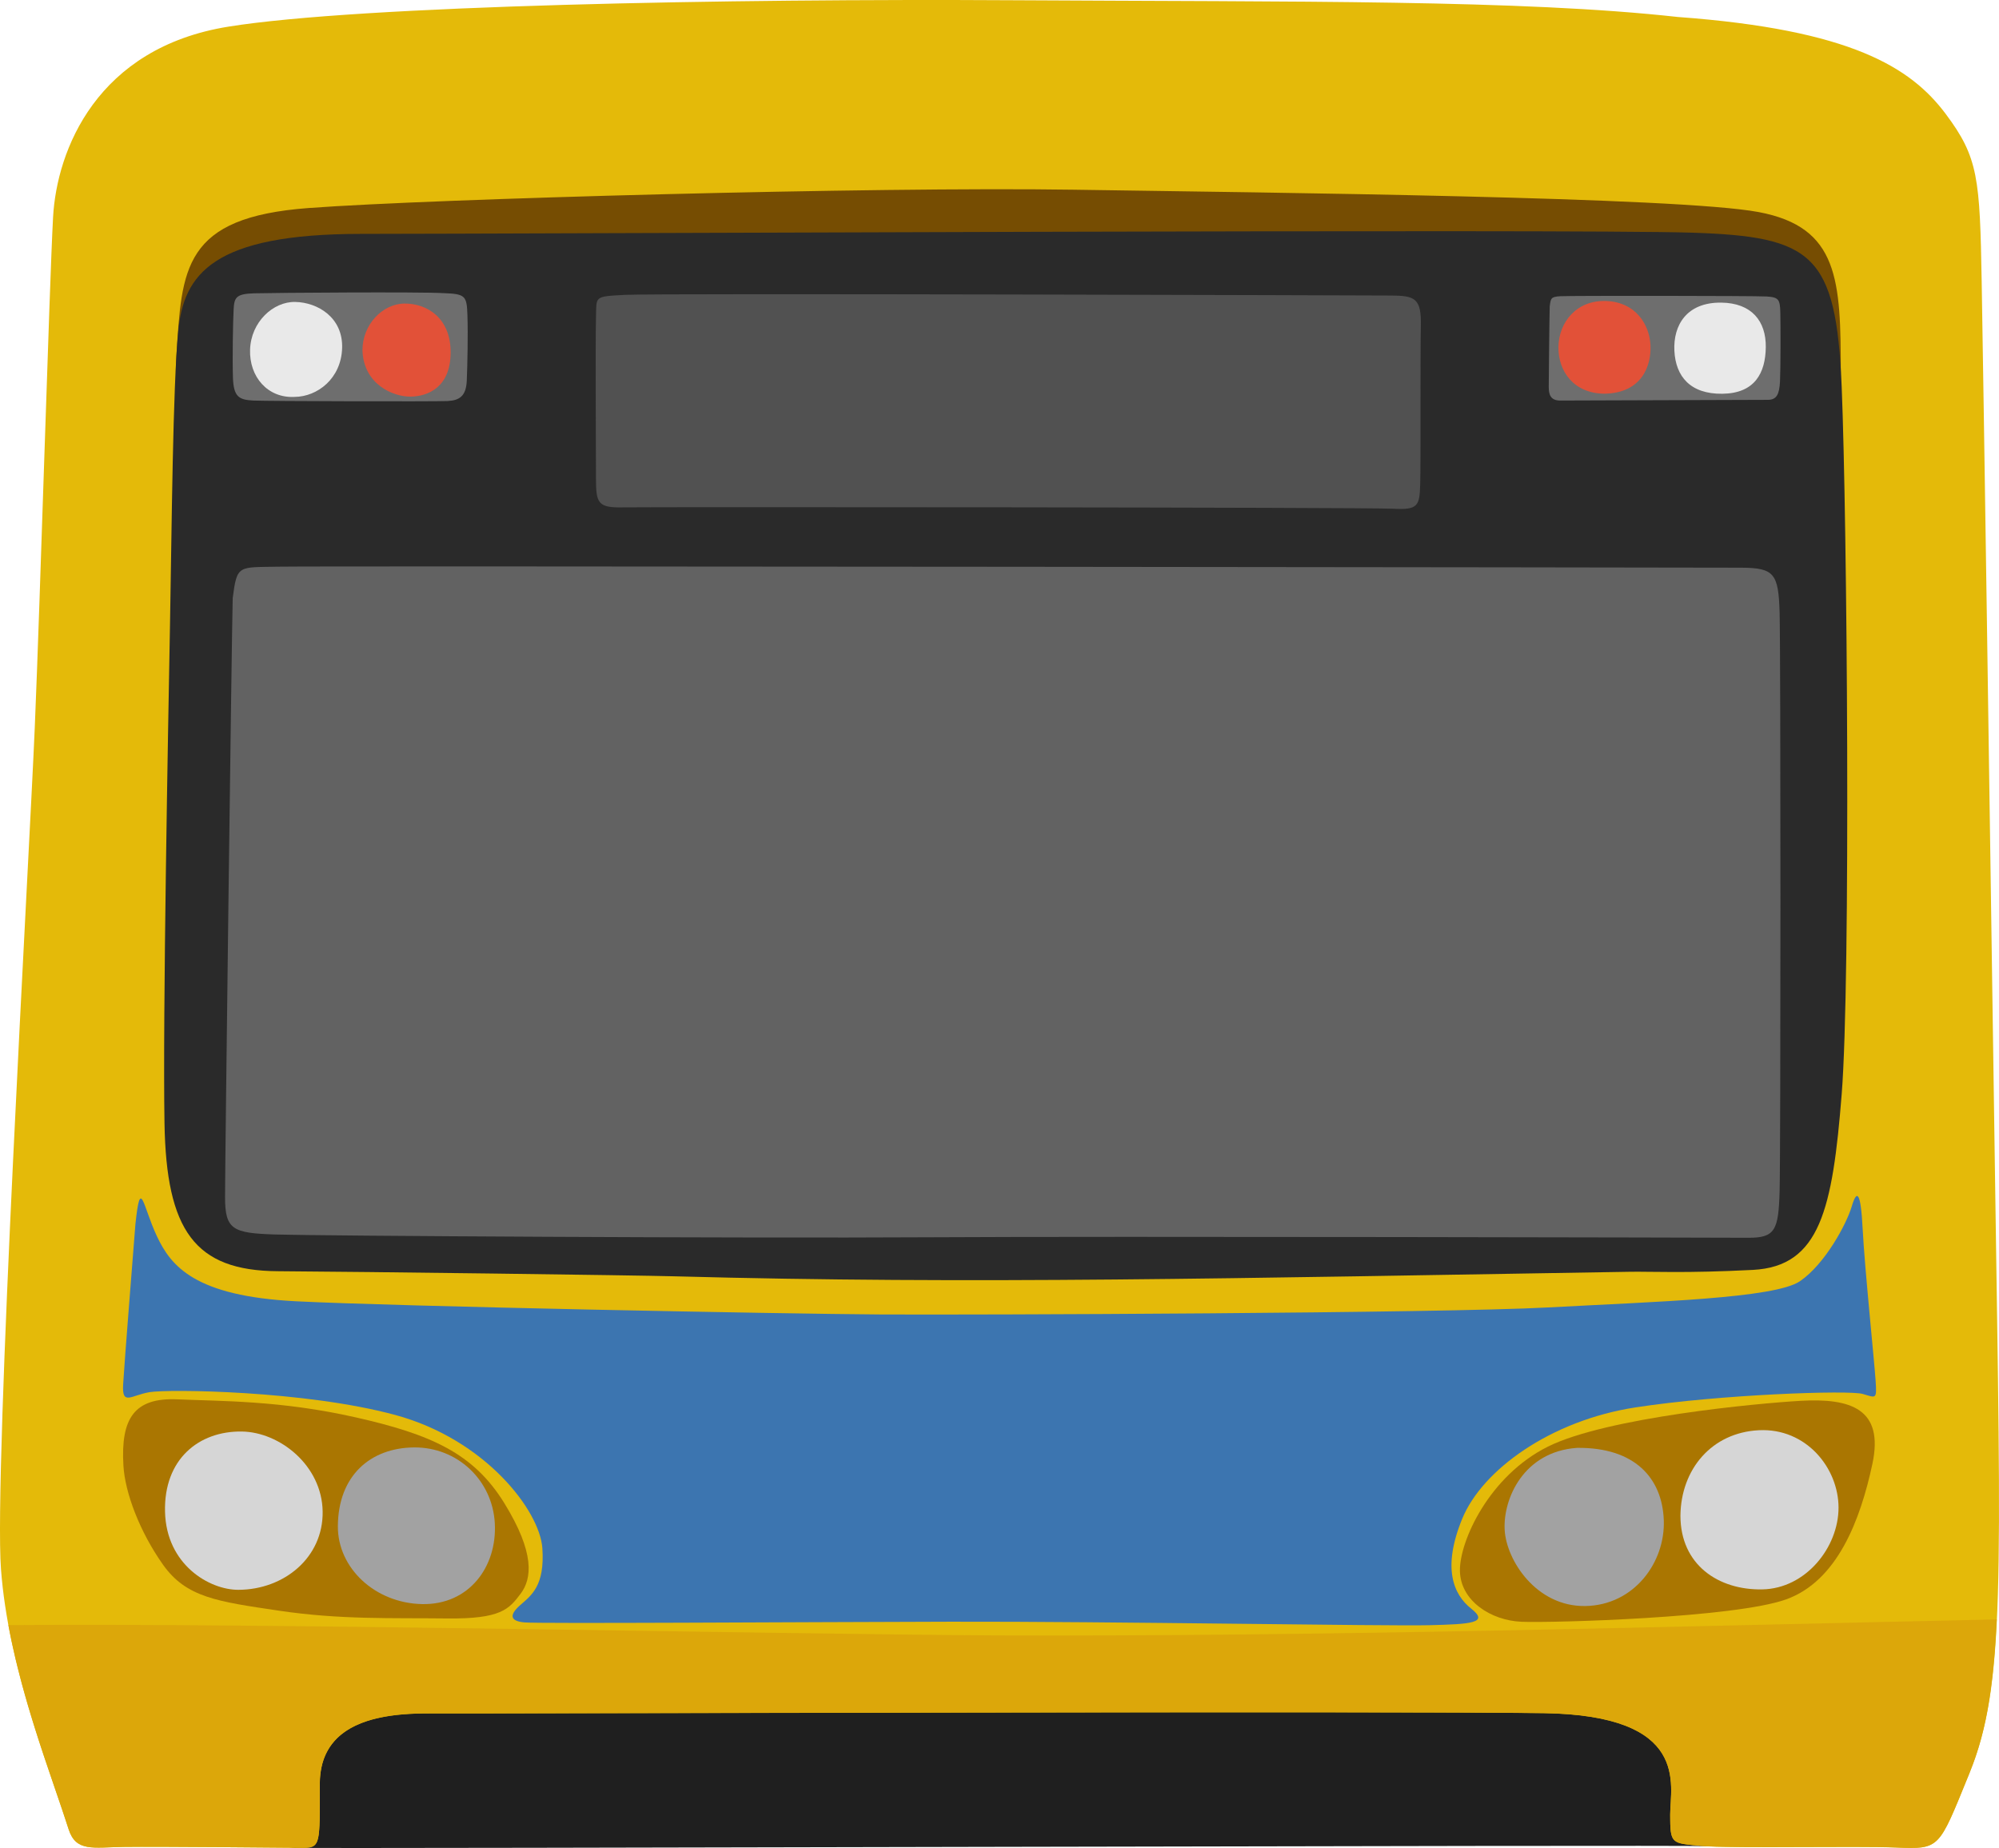 <?xml version="1.0" encoding="UTF-8" standalone="no"?>
<!-- Created with Inkscape (http://www.inkscape.org/) -->

<svg
   xmlns:dc="http://purl.org/dc/elements/1.1/"
   xmlns:cc="http://creativecommons.org/ns#"
   xmlns:rdf="http://www.w3.org/1999/02/22-rdf-syntax-ns#"
   xmlns:svg="http://www.w3.org/2000/svg"
   xmlns="http://www.w3.org/2000/svg"
   xmlns:sodipodi="http://sodipodi.sourceforge.net/DTD/sodipodi-0.dtd"
   xmlns:inkscape="http://www.inkscape.org/namespaces/inkscape"
   version="1.1"
   id="svg1286"
   width="1802.208"
   height="1665.955"
   viewBox="0 0 1802.208 1665.955"
   sodipodi:docname="xtrap.svg"
   inkscape:version="0.92.2 5c3e80d, 2017-08-06">
  <defs
     id="defs1290" />
  <sodipodi:namedview
     pagecolor="#ffffff"
     bordercolor="#666666"
     borderopacity="1"
     objecttolerance="10"
     gridtolerance="10"
     guidetolerance="10"
     inkscape:pageopacity="0"
     inkscape:pageshadow="2"
     inkscape:window-width="1440"
     inkscape:window-height="856"
     id="namedview1288"
     showgrid="false"
     inkscape:zoom="0.72208081"
     inkscape:cx="610.99062"
     inkscape:cy="71.153451"
     inkscape:window-x="-1"
     inkscape:window-y="0"
     inkscape:window-maximized="0"
     inkscape:current-layer="svg1286" />
  <path
     style="fill:#1f1f1f;fill-opacity:1;stroke:none;stroke-width:1px;stroke-linecap:butt;stroke-linejoin:miter;stroke-opacity:1"
     d="m 266.39,1665.814 c 46.465,0.896 1243.698,-2.813 1272.863,-1.532 27.575,1.211 -6.9,-140.633 -6.9,-140.633 l -1305.87,4.315 c 0,0 -7.921,136.929 39.907,137.851 z"
     id="path1902"
     inkscape:connector-curvature="0"
     sodipodi:nodetypes="ssccs" />
  <path
     style="fill:#e4ba09;fill-opacity:1;stroke:none;stroke-width:1px;stroke-linecap:butt;stroke-linejoin:miter;stroke-opacity:1"
     d="m 1512.672,15.307 c 156.167,11.425 210.07,45.492 241.409,87.28 29.584,39.447 30.876,57.992 32.523,151.663 1.883,107.072 6.662,438.369 12.144,815.284 5.157,354.593 9.044,450.048 -23.06,528.597 -28.224,69.056 -26.095,68.903 -66.099,67.338 -39.537,-1.546 -149.083,1.01 -175.871,-1.479 -26.788,-2.489 -27.953,-1.331 -27.953,-28.119 0,-26.788 18.635,-89.572 -114.141,-91.526 -132.777,-1.954 -956.713,0.521 -1004.48,0.238 -47.767,-0.284 -98.829,9.296 -98.829,63.651 0,54.356 0.824,57.655 -15.648,57.557 -16.471,-0.098 -130.292,-1.267 -160.974,-0.819 -28.173,0.411 -43.226,4.71 -49.861,-16.047 C 43.48,1591.517 7.475,1502.795 0.887,1414.633 -5.702,1326.472 26.418,772.398 31.359,655.479 36.301,538.561 44.536,256.948 47.831,196.023 51.125,135.098 87.362,43.074 205.957,24.013 324.551,4.952 657.275,-1.307 914.23,0.22 c 256.955,1.527 456.788,-0.58 598.442,15.087 z"
     id="path1858"
     inkscape:connector-curvature="0"
     sodipodi:nodetypes="cssssssssssssssssssc" />
  <path
     style="fill:#764d02;fill-opacity:1;stroke:none;stroke-width:1px;stroke-linecap:butt;stroke-linejoin:miter;stroke-opacity:1"
     d="m 1659.564,336.55 c 0,-84.004 -1.647,-131.782 -74.122,-145.389 -72.474,-13.608 -437.317,-17.423 -617.68,-20.142 -180.363,-2.719 -575.678,8.109 -689.331,16.493 -113.653,8.384 -114.477,54.499 -119.418,133.533 -4.941,79.034 30.472,-66.528 30.472,-66.528 l 184.48,-26.905 1220.536,3.135 32.943,40.551 z"
     id="path1862"
     inkscape:connector-curvature="0" />
  <path
     style="fill:#2a2a2a;fill-opacity:1;stroke:none;stroke-width:1px;stroke-linecap:butt;stroke-linejoin:miter;stroke-opacity:1"
     d="m 1525.322,209.745 c 108.723,3.54 130.125,18.892 135.066,139.163 4.941,120.271 8.236,533.725 0,637.446 -8.236,103.721 -19.517,155.318 -80.082,158.452 -60.565,3.134 -91.979,1.382 -110.065,1.675 -359.375,5.823 -592.425,11.425 -862.38,4.097 -35.415,-0.961 -282.486,-4.15 -357.431,-4.595 -74.945,-0.445 -100.476,-36.834 -102.123,-133.202 -1.647,-96.368 3.294,-359.059 4.941,-448.818 1.647,-89.76 2.471,-213.291 7.412,-265.147 4.941,-51.856 31.296,-87.936 164.715,-87.967 133.419,-0.031 1092.068,-4.617 1199.947,-1.105 z"
     id="path1860"
     inkscape:connector-curvature="0"
     sodipodi:nodetypes="ssssssssssss" />
  <path
     style="fill:#dca70a;fill-opacity:1;stroke:none;stroke-width:1px;stroke-linecap:butt;stroke-linejoin:miter;stroke-opacity:1"
     d="m 1800.174,1459.877 v 0 c 0.01,-2e-4 0.016,2e-4 0.024,0 z m 0,0 c -292.226,6.3 -603.111,15.554 -902.414,14.436 -200.632,-1.192 -658.122,-11.247 -890.191,-9.285 0.332,1.796 0.675,3.588 1.025,5.379 0.351,1.791 0.709,3.579 1.074,5.365 0.211,1.034 0.42,2.068 0.637,3.1 0.314,1.499 0.638,2.994 0.963,4.488 0.177,0.814 0.353,1.629 0.533,2.441 10.074,45.48 24.686,88.431 37.119,124.711 7.1e-4,0 0.003,0 0.004,0.01 0.033,0.097 0.065,0.19 0.098,0.287 0.154,0.45 0.304,0.889 0.457,1.336 6.7e-4,0 10e-4,0 0.002,0.01 2.2e-4,0 -3.5e-4,0 0,0 4.515,13.172 8.812,25.702 12.352,36.773 6.635,20.757 21.689,16.458 49.861,16.047 30.682,-0.447 144.501,0.72 160.973,0.818 5.147,0.031 8.605,-0.27 10.928,-2.357 0.232,-0.208 0.454,-0.434 0.664,-0.68 3.3e-4,-4e-4 -3.3e-4,0 0,0 0.21,-0.246 0.409,-0.509 0.598,-0.795 3e-4,-4e-4 -3e-4,0 0,0 0.189,-0.286 0.368,-0.592 0.537,-0.92 2.6e-4,-5e-4 -2.6e-4,0 0,0 0.169,-0.329 0.329,-0.678 0.479,-1.053 2.2e-4,-6e-4 -2.1e-4,0 0,0 0.15,-0.374 0.292,-0.772 0.424,-1.195 1.8e-4,-6e-4 -1.8e-4,0 0,0 0.265,-0.847 0.495,-1.794 0.695,-2.853 1.2e-4,-6e-4 -1.1e-4,0 0,0 0.1,-0.529 0.194,-1.087 0.279,-1.674 9e-5,-7e-4 -9e-5,0 0,0 0.086,-0.586 0.166,-1.203 0.238,-1.85 1.4e-4,0 -1.4e-4,0 0,0 0.218,-1.944 0.377,-4.165 0.494,-6.705 3e-5,-6e-4 -2e-5,0 0,0 0.078,-1.693 0.139,-3.527 0.184,-5.514 2e-5,0 -3e-5,0 0,0 0.045,-1.987 0.075,-4.126 0.096,-6.43 10e-6,0 0,0 0,0 0.061,-6.915 0.033,-15.31 0.033,-25.5 0,-8e-4 0,0 0,0 0,-7e-4 0,0 0,0 0,-0.848 0.013,-1.685 0.037,-2.512 4e-5,0 -4e-5,0 0,0 0.025,-0.826 0.062,-1.642 0.111,-2.447 8e-5,0 -8e-5,0 0,0 0.049,-0.805 0.109,-1.599 0.182,-2.383 1.2e-4,0 -1.2e-4,0 0,0 0.146,-1.569 0.339,-3.095 0.578,-4.58 2e-4,0 -2.1e-4,0 0,0 0.119,-0.742 0.251,-1.474 0.393,-2.195 2.5e-4,0 -2.5e-4,0 0,0 0.142,-0.722 0.297,-1.433 0.461,-2.135 2.9e-4,0 -3e-4,0 0,0 0.164,-0.702 0.34,-1.393 0.525,-2.074 3.3e-4,0 -3.4e-4,0 0,0 0.931,-3.414 2.133,-6.58 3.578,-9.518 2.5e-4,-5e-4 -2.7e-4,0 0,0 0.578,-1.175 1.195,-2.312 1.85,-3.414 2.8e-4,-5e-4 -2.9e-4,0 0,0 0.982,-1.653 2.049,-3.226 3.193,-4.723 3.1e-4,-4e-4 -3.1e-4,0 0,0 0.763,-0.997 1.562,-1.96 2.393,-2.891 3.2e-4,-4e-4 -3.1e-4,0 0,0 0.415,-0.465 0.84,-0.92 1.271,-1.369 3.2e-4,-3e-4 -3.2e-4,0 0,0 0.432,-0.449 0.873,-0.888 1.32,-1.32 18.822,-18.177 51.588,-22.241 82.936,-22.055 47.767,0.284 871.704,-2.19 1004.48,-0.236 132.777,1.954 114.141,64.737 114.141,91.525 0,1.624 0.01,3.137 0.02,4.562 5e-4,0.054 -6e-4,0.115 0,0.168 0.015,1.452 0.042,2.806 0.084,4.066 0.061,1.836 0.157,3.469 0.305,4.936 0.029,0.29 0.064,0.562 0.098,0.84 0.044,0.364 0.092,0.722 0.145,1.064 0.061,0.39 0.122,0.774 0.193,1.137 0.056,0.285 0.117,0.556 0.18,0.824 0.03,0.131 0.06,0.262 0.092,0.389 0.078,0.305 0.162,0.598 0.252,0.881 0.054,0.167 0.112,0.327 0.17,0.486 0.077,0.215 0.15,0.433 0.234,0.635 0.023,0.055 0.05,0.107 0.074,0.16 0.091,0.209 0.189,0.411 0.289,0.608 0.109,0.211 0.226,0.41 0.346,0.607 0.074,0.121 0.143,0.249 0.221,0.365 0.063,0.093 0.131,0.18 0.199,0.268 0.046,0.063 0.093,0.124 0.141,0.185 0.196,0.252 0.405,0.491 0.627,0.717 0.015,0.015 0.03,0.032 0.045,0.047 0.218,0.219 0.451,0.425 0.695,0.621 0.026,0.021 0.05,0.042 0.076,0.062 0.239,0.187 0.493,0.362 0.758,0.529 0.037,0.023 0.07,0.048 0.107,0.07 0.298,0.183 0.612,0.354 0.945,0.514 0.066,0.032 0.137,0.061 0.205,0.092 0.253,0.116 0.512,0.229 0.785,0.334 0.058,0.022 0.12,0.042 0.18,0.064 0.29,0.108 0.587,0.213 0.9,0.311 0.053,0.017 0.11,0.032 0.164,0.049 0.337,0.102 0.683,0.2 1.047,0.291 0.02,0.01 0.043,0.01 0.062,0.014 0.398,0.099 0.813,0.193 1.244,0.281 0.563,0.116 1.171,0.22 1.795,0.32 0.675,0.11 1.398,0.211 2.147,0.309 0.177,0.023 0.334,0.05 0.516,0.072 0.1,0.012 0.202,0.023 0.303,0.035 1.604,0.195 3.389,0.375 5.334,0.559 1.003,0.095 2.142,0.201 3.244,0.301 1.229,0.112 2.367,0.215 3.727,0.342 0.62,0.058 1.329,0.11 2.035,0.162 1.199,0.082 2.473,0.153 3.932,0.201 0.11,0 0.184,0.028 0.242,0.061 34.454,1.755 132.682,-0.388 169.668,1.059 38.946,1.523 38.166,1.195 64.131,-62.518 0.698,-1.728 1.211,-2.992 1.947,-4.811 v -0.014 c 0.033,-0.082 0.065,-0.164 0.098,-0.246 0.883,-2.231 1.747,-4.476 2.596,-6.738 0.391,-1.044 0.768,-2.105 1.152,-3.158 0.283,-0.776 0.564,-1.556 0.846,-2.334 0.01,-0.018 0.013,-0.036 0.02,-0.055 0.01,-0.026 0.018,-0.054 0.027,-0.08 1.383,-3.977 2.685,-8.026 3.91,-12.176 0.01,-0.021 0.013,-0.042 0.02,-0.062 0.01,-0.02 0.014,-0.041 0.019,-0.061 8.658,-29.384 13.454,-63.816 15.82,-113.33 z"
     id="path1864"
     inkscape:connector-curvature="0" />
  <path
     style="fill:#3c75b0;fill-opacity:1;stroke:none;stroke-width:1px;stroke-linecap:butt;stroke-linejoin:miter;stroke-opacity:1"
     d="m 122.09,1103.529 c 4.659,-43.649 6.406,-16.85 19.218,10.597 12.812,27.447 34.359,54.363 125.789,58.983 91.43,4.62 440.26,11.352 525.866,11.86 85.606,0.509 505.484,-1.073 602.737,-6.318 97.253,-5.246 204.406,-8.103 227.118,-23.692 22.712,-15.589 41.929,-51.58 46.588,-67.276 4.659,-15.696 8.153,-13.928 9.9,20.441 1.747,34.369 10.482,118.863 11.647,136.34 1.165,17.477 0.582,15.727 -11.647,12.16 -12.229,-3.567 -128.7,0.4 -204.989,12.176 -76.288,11.776 -138.018,56.251 -156.071,100.402 -18.053,44.152 -8.153,68.087 8.153,80.996 16.306,12.909 0,13.976 -37.853,14.916 -37.853,0.94 -289.43,-3.467 -431.525,-3.147 -142.095,0.32 -370.96,1.872 -384.354,0.628 -13.394,-1.244 -13.394,-7.068 -3.494,-15.744 9.9,-8.677 22.13,-17.339 19.8,-51.13 -2.329,-33.79 -51.247,-98.14 -132.777,-120.172 -81.53,-22.032 -204.406,-23.344 -221.295,-20.533 -16.888,2.811 -25.041,12.663 -23.877,-7.13 1.165,-19.793 9.318,-122.239 11.065,-144.358 z"
     id="path1869"
     inkscape:connector-curvature="0" />
  <path
     style="fill:#515151;fill-opacity:1;stroke:none;stroke-width:1px;stroke-linecap:butt;stroke-linejoin:miter;stroke-opacity:1"
     d="m 537.309,286.624 c 0.582,-19.797 -2.329,-19.232 26.206,-20.809 28.535,-1.577 669.125,0.482 690.672,0.61 21.547,0.128 27.371,2.492 26.788,27.53 -0.582,25.038 0,123.459 -0.582,142.673 -0.582,19.214 -1.747,23.284 -24.459,21.984 -22.712,-1.3 -671.455,-1.661 -694.167,-1.214 -22.712,0.447 -24.459,-3.639 -24.459,-26.351 0,-22.712 -0.582,-119.386 0,-144.424 z"
     id="path1871"
     inkscape:connector-curvature="0" />
  <path
     style="fill:#6e6e6e;fill-opacity:1;stroke:none;stroke-width:1px;stroke-linecap:butt;stroke-linejoin:miter;stroke-opacity:1"
     d="m 399.873,264.26 c 19.8,0.7 20.965,2.454 21.547,19.928 0.582,17.474 0,44.841 -0.582,58.814 -0.582,13.973 -6.406,18.015 -17.471,18.532 -11.065,0.516 -162.477,0.199 -175.289,-0.459 -12.812,-0.658 -17.471,-3.598 -18.053,-20.49 -0.582,-16.892 0,-50.083 0.582,-61.144 0.582,-11.061 1.747,-14.549 18.635,-15.03 16.888,-0.482 149.665,-1.44 170.63,-0.151 z"
     id="path1873"
     inkscape:connector-curvature="0" />
  <path
     style="fill:#e9e9e9;fill-opacity:1;stroke:none;stroke-width:1px;stroke-linecap:butt;stroke-linejoin:miter;stroke-opacity:1"
     d="m 265.641,357.803 c 20.382,-0.17 41.93,-16.348 42.803,-44.005 0.874,-27.657 -22.129,-41.187 -42.221,-41.598 -20.091,-0.411 -39.891,18.107 -40.765,42.852 -0.874,24.745 16.015,44.063 40.182,42.751 z"
     id="path1875"
     inkscape:connector-curvature="0" />
  <path
     style="fill:#e25138;fill-opacity:1;stroke:none;stroke-width:1px;stroke-linecap:butt;stroke-linejoin:miter;stroke-opacity:1"
     d="m 326.788,315.655 c 0,-23.003 18.053,-41.822 37.853,-41.996 19.8,-0.173 41.638,12.477 41.638,43.924 0,31.447 -20.382,39.77 -36.106,39.968 -15.724,0.198 -42.512,-11.026 -43.385,-41.896 z"
     id="path1877"
     inkscape:connector-curvature="0" />
  <path
     style="fill:#6e6e6e;fill-opacity:1;stroke:none;stroke-width:1px;stroke-linecap:butt;stroke-linejoin:miter;stroke-opacity:1"
     d="m 1397.155,276.301 c 0.874,-7.565 1.165,-8.728 9.609,-9.261 8.444,-0.532 174.706,-0.418 185.771,0.231 11.065,0.648 12.229,2.693 12.521,14.342 0.291,11.649 0.291,50.958 -0.291,62.31 -0.582,11.352 -2.912,16.58 -11.065,16.531 -8.153,-0.048 -178.492,0.686 -187.227,0.634 -8.735,-0.052 -10.191,-5.593 -10.191,-12.29 0,-6.697 0.582,-64.055 0.874,-72.498 z"
     id="path1883"
     inkscape:connector-curvature="0" />
  <path
     style="fill:#e25138;fill-opacity:1;stroke:none;stroke-width:1px;stroke-linecap:butt;stroke-linejoin:miter;stroke-opacity:1"
     d="m 1446.656,354.922 c 33.777,-0.673 42.221,-25.373 41.347,-43.722 -0.874,-18.349 -13.103,-38.804 -39.891,-39.837 -26.788,-1.033 -42.803,19.255 -43.094,41.382 -0.291,22.128 13.976,42.013 41.638,42.177 z"
     id="path1879"
     inkscape:connector-curvature="0" />
  <path
     style="fill:#e9e9e9;fill-opacity:1;stroke:none;stroke-width:1px;stroke-linecap:butt;stroke-linejoin:miter;stroke-opacity:1"
     d="m 1551.729,272.813 c -31.168,-0.34 -43.344,20.455 -42.18,43.465 1.165,23.01 14.268,39.103 43.386,38.693 29.118,-0.409 38.727,-18.696 39.018,-41.989 0.291,-23.292 -12.537,-39.868 -40.224,-40.169 z"
     id="path1881"
     inkscape:connector-curvature="0"
     sodipodi:nodetypes="sscss" />
  <path
     style="fill:#626262;fill-opacity:1;stroke:none;stroke-width:1px;stroke-linecap:butt;stroke-linejoin:miter;stroke-opacity:1"
     d="m 209.799,539.224 c 3.948,-30.573 4.935,-27.607 41.454,-28.377 36.519,-0.77 1289.015,0.751 1318.625,0.927 29.61,0.176 33.558,5.135 34.545,40.672 0.987,35.538 0.987,485.607 0,521.133 -0.987,35.526 -3.948,42.417 -28.623,42.271 -24.675,-0.147 -574.431,-1.44 -740.246,-0.451 -165.815,0.989 -548.769,-1.287 -587.262,-2.503 -38.493,-1.216 -45.402,-4.218 -45.402,-33.828 0,-29.61 5.922,-502.345 6.909,-539.845 z"
     id="path1885"
     inkscape:connector-curvature="0" />
  <path
     style="fill:#aa7601;fill-opacity:1;stroke:none;stroke-width:1px;stroke-linecap:butt;stroke-linejoin:miter;stroke-opacity:1"
     d="m 1623.313,1262.837 c 45.012,-2.546 75.488,7.013 64.704,57.118 -10.784,50.105 -31.414,105.309 -77.833,121.913 -46.418,16.604 -210.054,21.258 -238.187,20.153 -28.132,-1.105 -55.327,-19.084 -55.796,-45.812 -0.469,-26.728 26.257,-85.647 79.239,-112.058 52.983,-26.411 189.893,-39.194 227.872,-41.313 z"
     id="path1890"
     inkscape:connector-curvature="0" />
  <path
     style="fill:#a2a2a2;fill-opacity:1;stroke:none;stroke-width:1px;stroke-linecap:butt;stroke-linejoin:miter;stroke-opacity:1"
     d="m 1421.698,1305.244 c 52.045,-0.628 76.895,27.183 78.302,65.17 1.407,37.987 -26.726,76.736 -70.8,77.412 -44.074,0.676 -71.269,-41.215 -72.675,-68.887 -1.407,-27.672 16.879,-70.231 65.173,-73.694 z"
     id="path1892"
     inkscape:connector-curvature="0" />
  <path
     style="fill:#d6d6d6;fill-opacity:1;stroke:none;stroke-width:1px;stroke-linecap:butt;stroke-linejoin:miter;stroke-opacity:1"
     d="m 1515.004,1366.283 c 0.469,-41.727 28.132,-74.852 70.8,-76.943 42.667,-2.091 71.737,34.185 71.737,69.819 0,35.634 -29.424,72.969 -68.81,73.673 -39.385,0.704 -73.727,-22.006 -73.727,-66.549 z"
     id="path1894"
     inkscape:connector-curvature="0"
     sodipodi:nodetypes="ccscc" />
  <path
     style="fill:#aa7601;fill-opacity:1;stroke:none;stroke-width:1px;stroke-linecap:butt;stroke-linejoin:miter;stroke-opacity:1"
     d="m 111.272,1321.282 c -2.53,-42.634 9.758,-61.542 48.792,-59.785 39.034,1.757 92.4,0.854 160.404,16.201 68.004,15.347 106.428,32.347 134.178,77.34 27.75,44.993 25.006,68.153 14.638,81.814 -10.368,13.661 -17.382,22.768 -66.479,22.171 -49.097,-0.597 -95.754,1.261 -151.255,-6.998 -55.501,-8.258 -83.556,-11.78 -104.598,-41.485 -21.042,-29.705 -34.229,-64.826 -35.679,-89.257 z"
     id="path1900"
     inkscape:connector-curvature="0"
     sodipodi:nodetypes="sccccsscs" />
  <path
     style="fill:#d6d6d6;fill-opacity:1;stroke:none;stroke-width:1px;stroke-linecap:butt;stroke-linejoin:miter;stroke-opacity:1"
     d="m 214.956,1433.205 c 41.168,-0.128 76.543,-29.125 75.933,-70.602 -0.61,-41.477 -38.643,-71.623 -72.883,-72.097 -38.729,-0.535 -70.444,24.892 -69.224,72.472 1.22,47.58 39.934,70.308 66.174,70.227 z"
     id="path1896"
     inkscape:connector-curvature="0"
     sodipodi:nodetypes="sssss" />
  <path
     style="fill:#a2a2a2;fill-opacity:1;stroke:none;stroke-width:1px;stroke-linecap:butt;stroke-linejoin:miter;stroke-opacity:1"
     d="m 304.611,1375.797 c 0.303,-45.797 29.58,-70.573 68.614,-70.951 39.034,-0.378 70.749,29.391 72.883,68.437 2.135,39.046 -23.176,73.66 -65.564,72.799 -42.388,-0.862 -76.183,-32.462 -75.933,-70.285 z"
     id="path1898"
     inkscape:connector-curvature="0"
     sodipodi:nodetypes="sssss" />
</svg>
